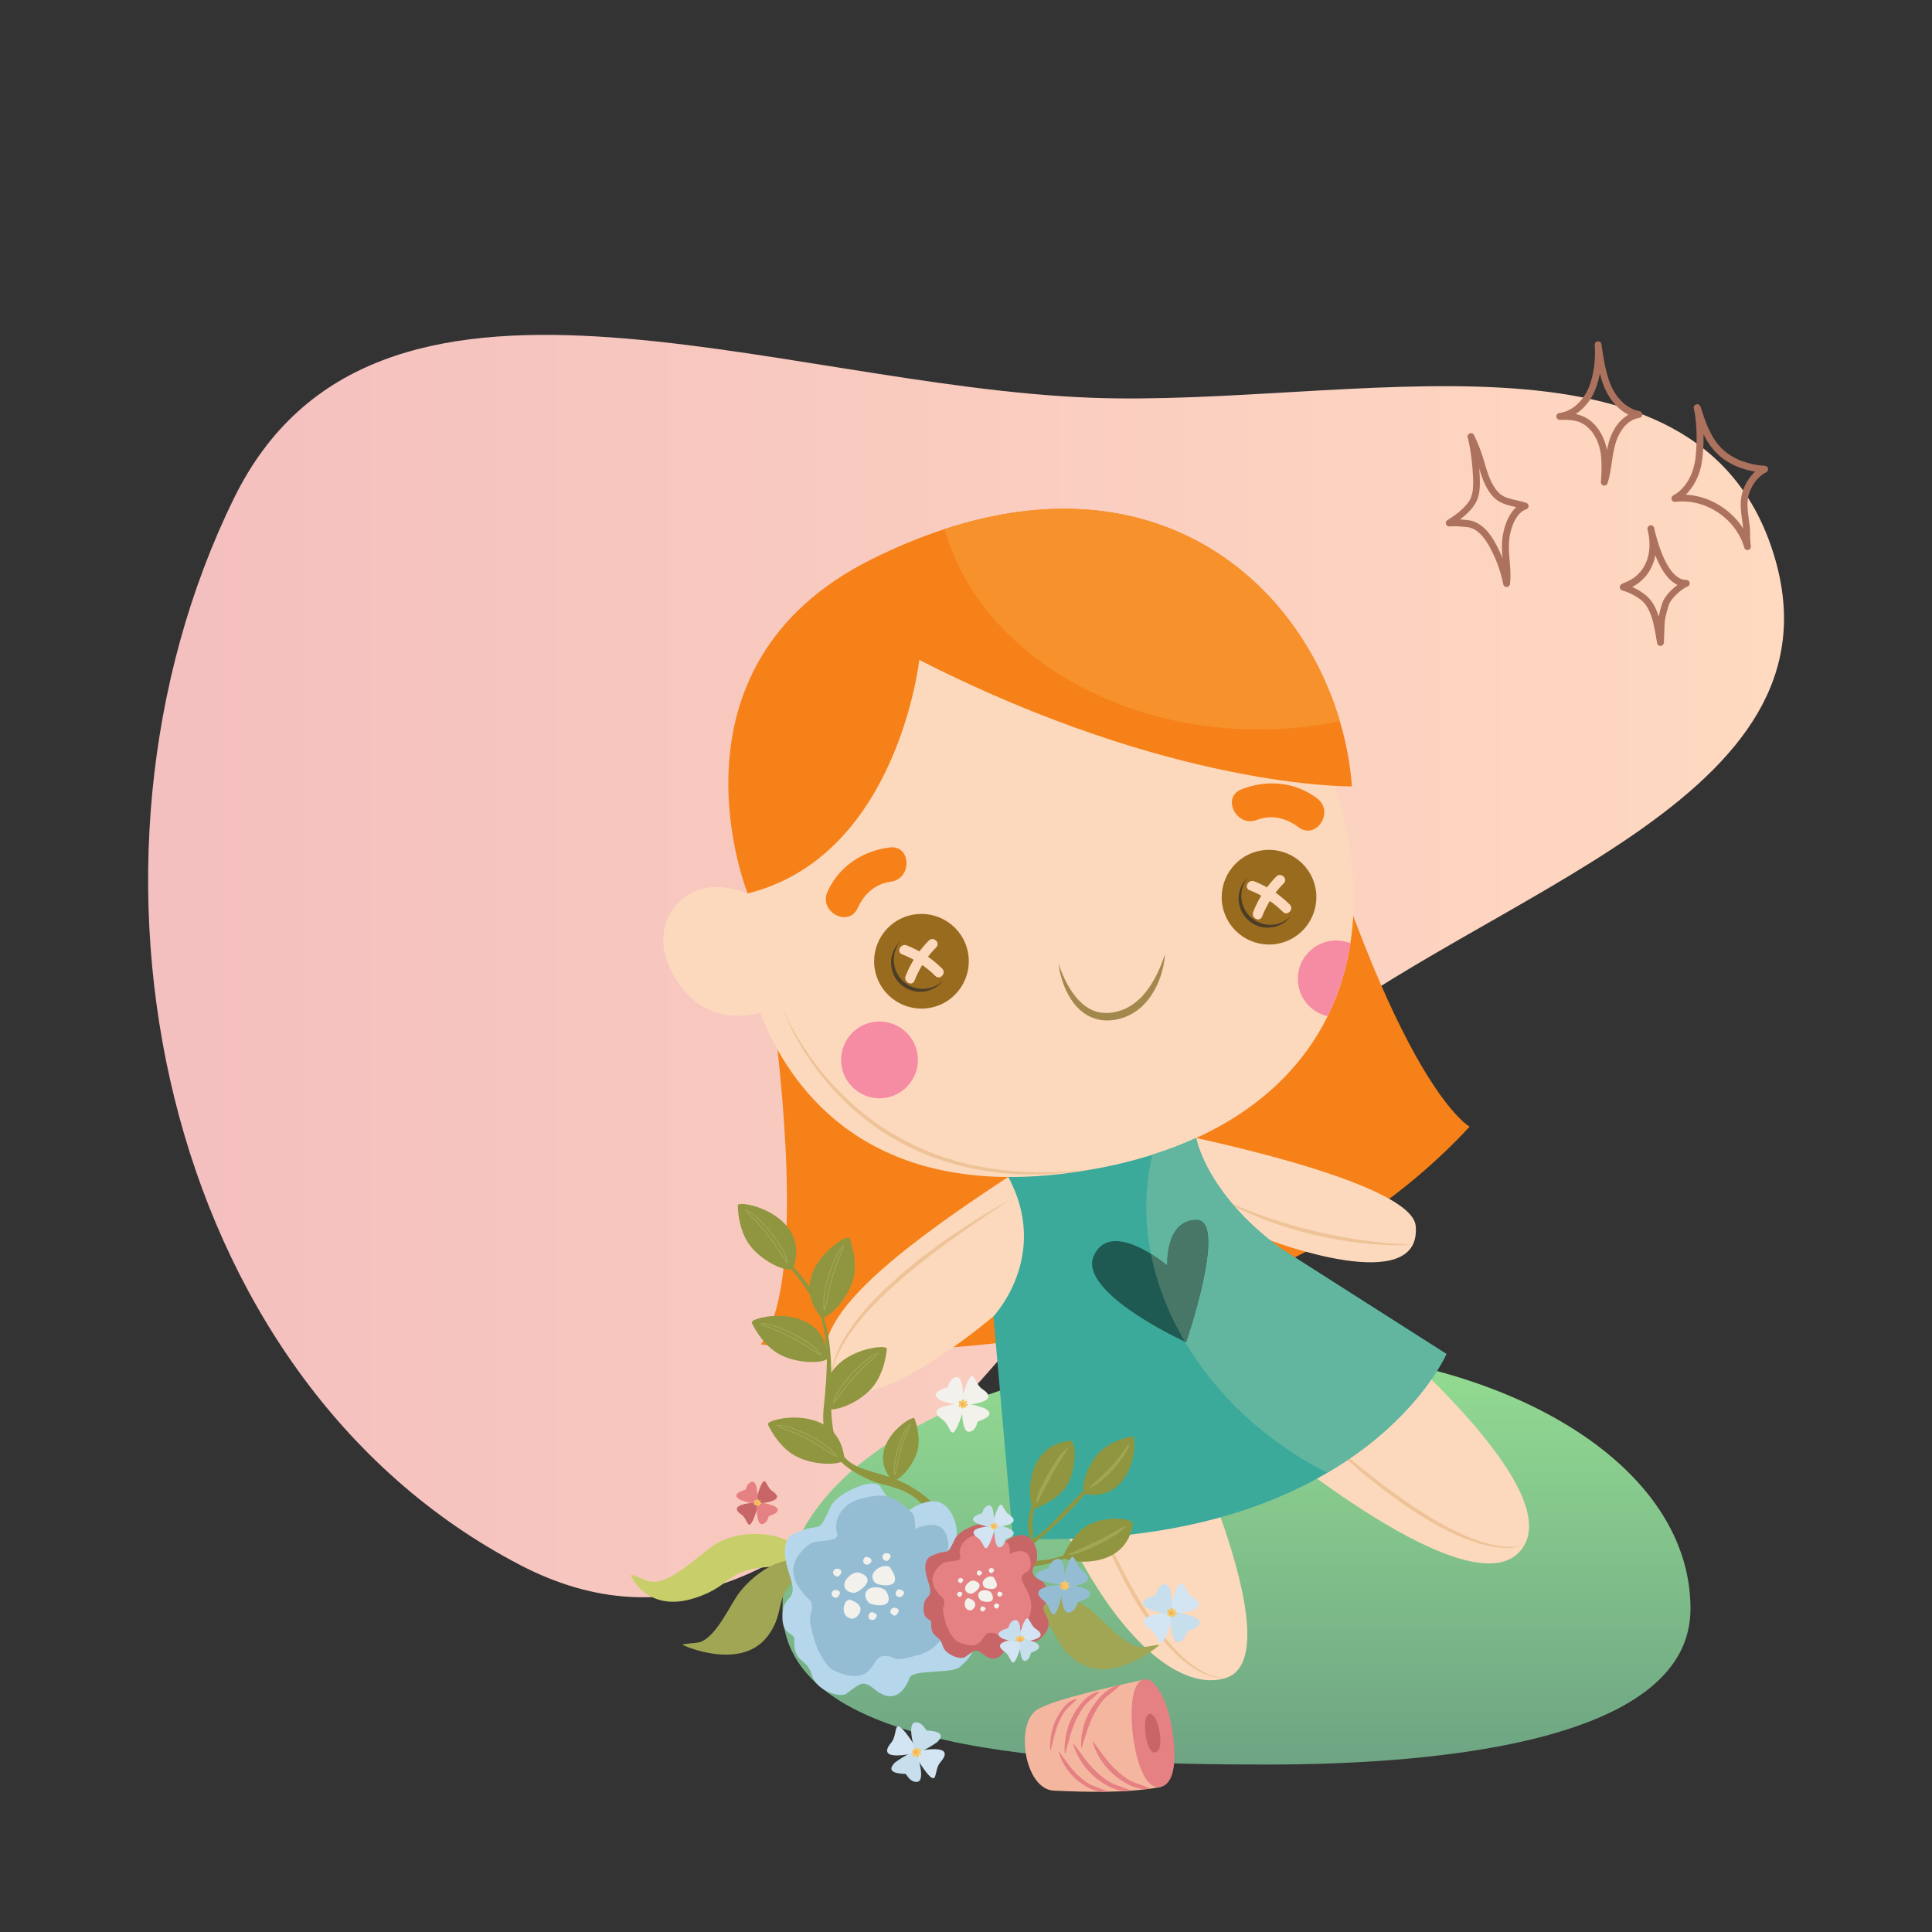 <svg width="600" height="600" viewBox="0 0 600 600" fill="none" xmlns="http://www.w3.org/2000/svg">
<rect x="0" y="0" width="600" height="600" fill="#333333" stroke="none"/>
<path fill-rule="evenodd" clip-rule="evenodd" d="M339.142 123.535C419.211 126.509 527.694 95.863 550.97 172.533C573.966 248.284 462.263 276.301 400.584 325.929C317.959 392.411 255.437 535.042 161.42 485.973C49.395 427.505 17.01 268.229 72.644 154.77C116.18 65.986 240.327 119.865 339.142 123.535Z" fill="url(#paint0_linear_21_3126)"/>
<path d="M495.255 107.093C495.383 109.036 495.354 110.993 495.17 112.922C495.142 113.163 495.127 113.405 495.085 113.631C495.071 113.745 495.056 113.858 495.042 113.972C495.028 114.142 495.085 113.702 495.042 113.958C495.028 114.029 495.028 114.114 495.014 114.185C494.943 114.667 494.858 115.149 494.773 115.631C494.588 116.596 494.347 117.56 494.064 118.496C493.922 118.936 493.78 119.376 493.624 119.815C493.539 120.028 493.468 120.241 493.369 120.453C493.354 120.496 493.298 120.567 493.298 120.624C493.298 120.482 493.383 120.439 493.326 120.539C493.269 120.652 493.227 120.766 493.17 120.879C492.83 121.631 492.418 122.354 491.965 123.035C491.865 123.191 491.752 123.347 491.638 123.503C491.582 123.588 491.511 123.673 491.454 123.758C491.426 123.787 491.397 123.829 491.383 123.857C491.525 123.602 491.44 123.787 491.397 123.843C491.142 124.169 490.858 124.496 490.575 124.808C490.291 125.106 490.007 125.389 489.695 125.673C489.553 125.801 489.397 125.928 489.241 126.056C489.171 126.113 489.1 126.169 489.029 126.226C488.915 126.311 489.241 126.056 489.071 126.198C489.014 126.24 488.972 126.269 488.915 126.311C488.546 126.581 488.163 126.836 487.766 127.063C487.369 127.29 486.958 127.46 486.547 127.673C486.561 127.658 486.788 127.573 486.632 127.63C486.575 127.658 486.518 127.673 486.462 127.701C486.348 127.744 486.235 127.786 486.107 127.829C485.894 127.9 485.681 127.971 485.455 128.027C485.015 128.155 484.561 128.24 484.107 128.297C483.866 128.325 483.582 128.58 483.469 128.779C483.355 128.992 483.313 129.219 483.341 129.46C483.412 129.97 483.852 130.382 484.391 130.382C485.426 130.367 486.462 130.367 487.497 130.438C487.738 130.453 487.965 130.481 488.206 130.509C488.22 130.509 488.476 130.552 488.305 130.523C488.121 130.495 488.376 130.538 488.405 130.538C488.532 130.552 488.66 130.58 488.788 130.609C489.298 130.708 489.795 130.835 490.277 130.992C490.362 131.02 490.461 131.062 490.546 131.091C490.589 131.105 490.646 131.133 490.688 131.148C490.773 131.176 490.858 131.261 490.631 131.119C490.802 131.233 491.014 131.289 491.199 131.389C491.553 131.573 491.894 131.772 492.206 131.998C492.291 132.055 492.376 132.112 492.461 132.183C492.489 132.211 492.532 132.24 492.56 132.254C492.702 132.353 492.504 132.211 492.489 132.197C492.631 132.339 492.816 132.467 492.972 132.594C493.284 132.878 493.581 133.162 493.865 133.474C493.993 133.615 494.12 133.757 494.234 133.899C494.291 133.97 494.347 134.041 494.418 134.126C494.503 134.239 494.262 133.913 494.39 134.083C494.432 134.14 494.461 134.183 494.503 134.239C494.744 134.566 494.957 134.906 495.17 135.246C495.383 135.601 495.581 135.97 495.766 136.339C495.851 136.523 495.936 136.707 496.021 136.892C496.035 136.934 496.049 136.977 496.078 137.005C495.964 136.736 496.035 136.892 496.063 136.963C496.106 137.076 496.149 137.175 496.191 137.289C496.517 138.14 496.758 139.005 496.943 139.884C497 140.14 497.042 140.381 497.085 140.636C497.099 140.735 497.113 140.849 497.141 140.948C497.156 141.033 497.17 141.104 497.17 141.189C497.17 141.147 497.156 141.104 497.156 141.061C497.156 141.118 497.17 141.161 497.17 141.217C497.226 141.728 497.283 142.224 497.312 142.735C497.468 145.075 497.326 147.43 497.17 149.756C497.141 150.28 497.595 150.734 498.092 150.805C498.616 150.876 499.099 150.55 499.255 150.039C500.375 146.479 500.517 142.721 501.354 139.104C501.538 138.296 501.751 137.487 502.035 136.693C502.091 136.523 502.162 136.353 502.219 136.197C502.247 136.112 502.304 136.026 502.332 135.927C502.332 135.941 502.233 136.168 502.304 136.012C502.318 135.97 502.347 135.913 502.361 135.87C502.517 135.53 502.673 135.204 502.843 134.878C503.183 134.225 503.58 133.601 504.02 133.02C504.048 132.991 504.077 132.949 504.091 132.92C503.949 133.133 503.992 133.048 504.034 132.991C504.091 132.92 504.148 132.849 504.205 132.779C504.318 132.637 504.446 132.495 504.573 132.353C504.814 132.084 505.07 131.828 505.325 131.601C505.481 131.46 505.623 131.332 505.793 131.204C505.821 131.176 505.85 131.162 505.892 131.133C505.637 131.332 505.821 131.19 505.864 131.148C505.949 131.091 506.02 131.034 506.105 130.977C506.417 130.765 506.743 130.566 507.084 130.396C507.169 130.353 507.268 130.311 507.353 130.268C507.396 130.254 507.424 130.24 507.467 130.226C507.665 130.141 507.254 130.311 507.438 130.24C507.623 130.169 507.807 130.098 508.006 130.041C508.204 129.985 508.389 129.928 508.587 129.885C508.672 129.871 508.771 129.843 508.857 129.829C508.942 129.814 509.339 129.758 508.97 129.8C509.254 129.758 509.523 129.715 509.722 129.488C509.878 129.318 509.977 129.119 510.02 128.878C510.091 128.396 509.778 127.815 509.254 127.715C508.842 127.63 508.431 127.531 508.02 127.403C507.835 127.346 507.665 127.276 507.481 127.219C507.382 127.176 507.282 127.134 507.183 127.105C507.509 127.233 507.14 127.077 507.055 127.049C506.304 126.694 505.58 126.269 504.914 125.772C504.885 125.744 504.843 125.715 504.814 125.701C504.673 125.588 504.871 125.744 504.885 125.758C504.814 125.687 504.715 125.63 504.63 125.559C504.46 125.418 504.304 125.29 504.148 125.148C503.836 124.864 503.524 124.567 503.24 124.24C502.956 123.928 502.687 123.616 502.417 123.29C502.389 123.248 502.361 123.205 502.318 123.162C502.332 123.177 502.474 123.361 502.361 123.219C502.29 123.134 502.233 123.049 502.162 122.964C502.034 122.794 501.907 122.609 501.793 122.439C501.325 121.744 500.914 121.007 500.545 120.255C500.46 120.071 500.375 119.9 500.29 119.716C500.262 119.673 500.247 119.617 500.233 119.574C500.162 119.418 500.262 119.631 500.262 119.645C500.219 119.517 500.162 119.404 500.12 119.29C499.964 118.908 499.822 118.51 499.68 118.113C499.084 116.369 498.645 114.568 498.29 112.752C498.092 111.745 497.907 110.724 497.751 109.703C497.68 109.221 497.609 108.752 497.539 108.27C497.51 108.029 497.468 107.802 497.439 107.561C497.425 107.476 497.368 107.079 497.425 107.433C497.411 107.306 497.397 107.192 497.382 107.065C497.34 106.767 497.283 106.526 497.07 106.313C496.886 106.129 496.588 105.987 496.319 106.001C496.049 106.015 495.751 106.1 495.567 106.313C495.383 106.54 495.212 106.824 495.255 107.093C495.751 110.823 496.319 114.596 497.468 118.184C498.574 121.602 500.375 124.864 503.198 127.148C504.8 128.439 506.644 129.431 508.672 129.814C508.771 129.119 508.857 128.424 508.956 127.729C508.077 127.843 507.268 128.07 506.445 128.424C505.722 128.736 505.055 129.162 504.431 129.658C503.212 130.609 502.205 131.842 501.41 133.162C500.574 134.537 499.964 136.055 499.552 137.615C499.056 139.459 498.772 141.359 498.489 143.246C498.177 145.373 497.85 147.501 497.198 149.557C497.893 149.656 498.588 149.741 499.283 149.841C499.552 145.643 499.794 141.246 498.375 137.204C497.198 133.828 494.886 130.665 491.525 129.247C489.27 128.297 486.802 128.268 484.391 128.297C484.49 128.992 484.575 129.687 484.674 130.382C488.249 129.885 491.298 127.573 493.383 124.737C495.695 121.588 496.702 117.631 497.184 113.802C497.468 111.575 497.524 109.334 497.368 107.107C497.326 106.554 496.9 106.015 496.305 106.044C495.766 106.058 495.212 106.497 495.255 107.093Z" fill="#AC725D"/>
<path d="M455.869 135.927C456.11 136.991 456.322 138.069 456.507 139.147C456.606 139.672 456.691 140.196 456.762 140.721C456.805 140.991 456.847 141.246 456.876 141.515C456.89 141.629 456.904 141.756 456.918 141.87C456.946 142.068 456.918 141.884 456.918 141.856C456.932 141.941 456.947 142.026 456.947 142.125C457.23 144.267 457.4 146.408 457.485 148.564C457.528 149.486 457.528 150.394 457.471 151.316C457.457 151.529 457.443 151.741 457.415 151.954C457.4 152.068 457.386 152.181 457.372 152.294C457.358 152.408 457.4 152.493 457.372 152.266C457.386 152.337 457.344 152.422 457.344 152.493C457.273 152.933 457.188 153.358 457.06 153.784C457.003 153.996 456.932 154.195 456.861 154.408C456.833 154.493 456.776 154.592 456.762 154.677C456.819 154.464 456.819 154.564 456.79 154.62C456.762 154.691 456.734 154.748 456.705 154.819C456.507 155.23 456.28 155.613 456.01 155.982C455.94 156.067 455.883 156.166 455.812 156.252C455.826 156.223 455.954 156.067 455.84 156.209C455.812 156.252 455.784 156.294 455.741 156.322C455.599 156.507 455.443 156.691 455.287 156.876C454.989 157.216 454.663 157.556 454.337 157.883C453.982 158.237 453.613 158.563 453.231 158.89C453.032 159.06 452.833 159.23 452.621 159.386C452.578 159.429 452.521 159.471 452.479 159.499C452.45 159.514 452.28 159.655 452.408 159.556C452.55 159.457 452.351 159.599 452.337 159.613C452.28 159.655 452.209 159.698 452.153 159.755C451.302 160.379 450.422 160.96 449.529 161.513C449.146 161.755 448.891 162.265 449.047 162.719C449.188 163.144 449.6 163.527 450.068 163.499C450.961 163.442 451.855 163.4 452.763 163.442C453.358 163.471 453.954 163.527 454.535 163.598C454.862 163.627 455.174 163.655 455.5 163.683C455.599 163.683 455.698 163.698 455.798 163.712C455.826 163.712 455.84 163.712 455.869 163.726C455.982 163.74 455.954 163.74 455.783 163.712C455.812 163.726 455.883 163.726 455.911 163.726C456.138 163.769 456.365 163.811 456.592 163.882C456.791 163.939 456.989 164.01 457.173 164.081C457.23 164.095 457.273 164.123 457.329 164.137C457.471 164.194 457.074 164.024 457.287 164.123C457.4 164.18 457.5 164.222 457.613 164.279C458.01 164.478 458.379 164.705 458.734 164.96C458.776 164.988 458.819 165.031 458.861 165.059C459.017 165.173 458.819 165.031 458.805 165.017C458.847 165.088 459.003 165.173 459.06 165.229C459.244 165.385 459.414 165.541 459.585 165.697C459.911 166.009 460.237 166.35 460.521 166.69C460.663 166.86 460.804 167.031 460.932 167.201C461.088 167.399 460.79 167.002 460.932 167.201C460.96 167.243 460.989 167.272 461.017 167.314C461.102 167.428 461.187 167.541 461.258 167.655C461.528 168.038 461.783 168.421 462.024 168.818C462.549 169.683 463.031 170.591 463.471 171.498C463.712 171.995 463.953 172.505 464.18 173.002C464.237 173.115 464.279 173.229 464.336 173.342C464.364 173.399 464.393 173.47 464.421 173.526C464.492 173.711 464.421 173.541 464.407 173.498C464.534 173.782 464.634 174.065 464.747 174.349C465.669 176.675 466.378 179.072 466.875 181.526C466.974 182.05 467.555 182.348 468.038 182.292C468.605 182.221 468.903 181.781 468.96 181.242C469.456 176.973 468.378 172.732 468.633 168.449C468.648 168.109 468.69 167.768 468.718 167.442C468.733 167.357 468.747 167.272 468.747 167.187C468.761 167.045 468.704 167.484 468.733 167.272C468.733 167.229 468.747 167.201 468.747 167.158C468.775 166.974 468.804 166.79 468.832 166.605C468.96 165.882 469.13 165.158 469.328 164.463C469.442 164.095 469.555 163.726 469.683 163.357C469.74 163.187 469.796 163.031 469.867 162.875C469.896 162.79 469.938 162.705 469.967 162.62C470.037 162.464 469.938 162.691 469.924 162.705C469.952 162.648 469.967 162.591 469.995 162.535C470.293 161.868 470.633 161.216 471.044 160.606C471.144 160.45 471.257 160.294 471.371 160.138C471.385 160.109 471.512 159.953 471.385 160.109C471.271 160.265 471.399 160.095 471.427 160.067C471.484 159.996 471.541 159.925 471.612 159.854C471.853 159.57 472.122 159.301 472.406 159.06C472.477 158.989 472.562 158.932 472.633 158.875C472.732 158.79 472.434 159.017 472.548 158.946C472.59 158.918 472.633 158.89 472.676 158.847C472.832 158.748 472.973 158.648 473.144 158.549C473.3 158.464 473.456 158.379 473.612 158.308C473.64 158.294 473.81 158.223 473.626 158.294C473.456 158.365 473.597 158.308 473.64 158.294C473.739 158.251 473.839 158.223 473.938 158.195C474.363 158.053 474.746 157.641 474.718 157.173C474.689 156.691 474.406 156.308 473.938 156.152C472.122 155.542 470.222 155.287 468.392 154.706C468.18 154.635 467.967 154.564 467.754 154.479C467.711 154.464 467.669 154.45 467.626 154.436C467.598 154.422 467.414 154.323 467.57 154.408C467.726 154.493 467.541 154.394 467.513 154.379C467.456 154.351 467.385 154.323 467.329 154.294C466.917 154.11 466.534 153.883 466.165 153.628C466.109 153.585 466.052 153.543 465.995 153.514C465.868 153.429 466.024 153.557 466.052 153.557C466.01 153.571 465.825 153.372 465.783 153.33C465.598 153.16 465.414 152.989 465.244 152.805C465.102 152.649 464.96 152.479 464.818 152.309C464.747 152.224 464.676 152.138 464.605 152.053C464.79 152.266 464.676 152.138 464.634 152.082C464.591 152.025 464.549 151.954 464.492 151.897C463.981 151.202 463.556 150.465 463.173 149.699C463.074 149.5 462.988 149.316 462.903 149.117C462.861 149.032 462.818 148.947 462.79 148.848C462.762 148.805 462.747 148.749 462.719 148.706C462.634 148.508 462.804 148.905 462.719 148.72C462.549 148.309 462.393 147.884 462.237 147.472C461.599 145.713 461.102 143.898 460.549 142.111C459.783 139.7 458.89 137.331 457.727 135.09C457.471 134.594 456.734 134.41 456.266 134.707C455.755 135.034 455.613 135.629 455.883 136.168C456.166 136.707 456.436 137.26 456.691 137.814C456.805 138.069 456.932 138.324 457.032 138.579C457.017 138.551 456.947 138.367 457.017 138.551C457.046 138.608 457.074 138.679 457.103 138.735C457.159 138.877 457.216 139.019 457.273 139.147C457.67 140.14 458.024 141.147 458.351 142.168C458.946 143.997 459.457 145.855 460.081 147.671C460.677 149.401 461.4 151.117 462.435 152.635C462.989 153.443 463.613 154.266 464.378 154.89C465.201 155.585 466.109 156.081 467.116 156.464C469.13 157.244 471.314 157.471 473.356 158.152C473.356 157.471 473.356 156.79 473.356 156.095C470.264 157.088 468.492 160.166 467.513 163.059C467.002 164.549 466.69 166.109 466.534 167.669C466.336 169.683 466.478 171.725 466.648 173.739C466.846 176.221 467.087 178.703 466.804 181.185C467.499 181.086 468.194 181.001 468.889 180.902C468.435 178.675 467.797 176.477 467.002 174.349C466.194 172.207 465.244 170.094 464.095 168.109C463.116 166.435 461.939 164.804 460.436 163.57C459.613 162.903 458.762 162.364 457.769 161.981C456.89 161.627 455.968 161.528 455.032 161.442C454.351 161.386 453.684 161.301 453.004 161.258C451.997 161.201 451.004 161.244 449.997 161.301C450.181 161.967 450.351 162.62 450.536 163.286C452.209 162.251 453.84 161.116 455.301 159.769C456.748 158.422 458.095 156.876 458.819 155.018C459.514 153.231 459.627 151.231 459.585 149.316C459.542 147.146 459.372 144.976 459.116 142.834C458.819 140.31 458.393 137.785 457.84 135.303C457.712 134.764 457.06 134.395 456.535 134.566C456.039 134.807 455.727 135.346 455.869 135.927Z" fill="#AC725D"/>
<path d="M511.665 164.492C511.863 165.272 512.019 166.052 512.133 166.86C512.119 166.761 512.104 166.676 512.09 166.577C512.303 168.151 512.331 169.768 512.119 171.342C512.133 171.243 512.147 171.158 512.161 171.059C511.991 172.335 511.665 173.583 511.168 174.76C511.211 174.675 511.239 174.59 511.282 174.505C511.041 175.072 510.771 175.626 510.445 176.15C510.289 176.42 510.105 176.689 509.92 176.945C509.835 177.058 509.75 177.172 509.665 177.285C509.892 176.987 509.708 177.228 509.651 177.299C509.594 177.37 509.537 177.441 509.481 177.498C509.083 177.98 508.63 178.42 508.162 178.831C508.048 178.93 507.92 179.029 507.807 179.129C507.736 179.186 507.495 179.37 507.793 179.143C507.722 179.185 507.665 179.242 507.594 179.299C507.325 179.498 507.041 179.682 506.757 179.866C506.219 180.192 505.68 180.476 505.098 180.717C505.183 180.675 505.268 180.646 505.353 180.604C504.942 180.774 504.531 180.944 504.119 181.129C503.836 181.256 503.566 181.37 503.354 181.582C502.871 182.036 502.956 182.816 503.453 183.199C503.708 183.398 504.049 183.455 504.346 183.54C504.857 183.696 505.368 183.88 505.864 184.093C505.779 184.05 505.694 184.022 505.609 183.979C506.956 184.561 508.261 185.284 509.424 186.164C509.452 186.192 509.481 186.206 509.509 186.234C509.268 186.05 509.367 186.135 509.424 186.164C509.495 186.22 509.552 186.263 509.622 186.32C509.75 186.419 509.878 186.532 509.991 186.632C510.204 186.83 510.417 187.029 510.615 187.256C510.715 187.355 510.8 187.468 510.899 187.582C510.941 187.639 510.984 187.695 511.027 187.752C511.069 187.809 511.14 187.908 510.941 187.653C510.97 187.695 510.998 187.724 511.027 187.766C511.197 187.993 511.367 188.234 511.509 188.49C511.878 189.071 512.175 189.695 512.459 190.333C512.416 190.248 512.388 190.163 512.346 190.078C513.367 192.518 513.835 195.141 514.289 197.737C514.402 198.432 514.53 199.127 514.657 199.822C514.7 200.063 514.941 200.347 515.14 200.46C515.352 200.574 515.579 200.616 515.82 200.588C516.345 200.517 516.728 200.077 516.742 199.538C516.785 198.361 516.827 197.184 516.87 195.992C516.913 194.858 516.913 193.709 517.069 192.574C517.054 192.674 517.04 192.759 517.026 192.858C517.168 191.879 517.381 190.901 517.636 189.95C517.763 189.482 517.905 189.014 518.047 188.546C518.175 188.163 518.288 187.766 518.444 187.383C518.402 187.468 518.373 187.554 518.331 187.639C518.529 187.185 518.785 186.759 519.083 186.362C519.125 186.305 519.168 186.249 519.21 186.178C519.309 186.05 519.026 186.405 519.182 186.206C519.281 186.078 519.38 185.965 519.48 185.837C519.664 185.61 519.863 185.398 520.061 185.185C520.487 184.745 520.941 184.32 521.409 183.908C521.522 183.809 521.635 183.724 521.749 183.625C521.806 183.582 521.862 183.54 521.919 183.483C521.948 183.455 521.976 183.426 522.018 183.412C521.976 183.44 521.806 183.582 521.933 183.469C522.16 183.299 522.401 183.128 522.628 182.958C523.096 182.646 523.579 182.348 524.103 182.136C524.018 182.178 523.933 182.206 523.848 182.249C523.891 182.235 523.933 182.221 523.976 182.192C524.231 182.093 524.472 181.951 524.614 181.71C524.727 181.497 524.77 181.27 524.742 181.029C524.671 180.505 524.231 180.107 523.692 180.107C523.451 180.107 523.21 180.093 522.983 180.065C523.082 180.079 523.167 180.093 523.267 180.107C522.799 180.036 522.33 179.909 521.891 179.724C521.976 179.767 522.061 179.795 522.146 179.838C521.877 179.724 521.621 179.597 521.38 179.441C521.253 179.37 521.139 179.285 521.011 179.214C520.955 179.171 520.884 179.129 520.827 179.086C520.799 179.072 520.77 179.044 520.742 179.029C520.728 179.015 520.714 179.001 520.699 179.001C520.6 178.916 520.841 179.115 520.827 179.1C520.345 178.703 519.891 178.278 519.465 177.81C519.366 177.682 519.253 177.569 519.153 177.441C519.111 177.384 519.054 177.313 519.012 177.257C518.898 177.115 519.125 177.398 519.083 177.342C519.054 177.299 519.026 177.271 518.997 177.228C518.785 176.959 518.6 176.675 518.402 176.391C518.005 175.796 517.65 175.172 517.324 174.533C516.941 173.796 516.586 173.03 516.26 172.264C516.303 172.349 516.331 172.434 516.374 172.519C515.423 170.264 514.686 167.91 514.076 165.527C513.934 164.974 513.806 164.435 513.679 163.882C513.551 163.343 512.899 162.974 512.374 163.144C511.835 163.371 511.523 163.91 511.665 164.492C511.963 165.783 512.289 167.073 512.672 168.35C513.111 169.839 513.622 171.328 514.204 172.775C514.828 174.292 515.523 175.796 516.402 177.186C517.182 178.434 518.118 179.654 519.267 180.575C519.82 181.015 520.402 181.426 521.054 181.71C521.777 182.022 522.486 182.221 523.281 182.292C523.437 182.306 523.593 182.306 523.735 182.306C523.635 181.611 523.55 180.916 523.451 180.221C522.288 180.675 521.281 181.384 520.316 182.164C519.352 182.944 518.444 183.823 517.678 184.802C517.296 185.284 516.941 185.766 516.657 186.32C516.331 186.972 516.118 187.681 515.906 188.376C515.395 190.064 514.984 191.78 514.856 193.539C514.785 194.532 514.771 195.539 514.743 196.531C514.714 197.553 514.672 198.56 514.643 199.581C515.338 199.481 516.033 199.396 516.728 199.297C516.218 196.475 515.835 193.61 514.927 190.887C514.459 189.511 513.877 188.135 513.026 186.944C512.601 186.334 512.119 185.766 511.58 185.256C510.956 184.689 510.261 184.178 509.552 183.724C508.771 183.213 507.949 182.76 507.098 182.377C506.616 182.15 506.119 181.951 505.609 181.767C505.197 181.625 504.786 181.512 504.375 181.384C504.46 181.426 504.545 181.455 504.63 181.497C504.758 181.625 504.871 181.738 504.999 181.866C505.041 181.951 505.07 182.036 505.112 182.121C505.126 182.221 505.141 182.306 505.155 182.405C505.141 182.504 505.126 182.589 505.112 182.689C505.07 182.774 505.041 182.859 504.999 182.944C504.914 183.072 504.8 183.228 504.673 183.284C504.701 183.27 504.715 183.256 504.743 183.242C504.814 183.199 504.885 183.171 504.956 183.128C505.155 183.029 505.368 182.944 505.58 182.859C505.495 182.901 505.41 182.93 505.325 182.972C505.906 182.731 506.502 182.49 507.069 182.192C507.722 181.852 508.332 181.455 508.913 181.015C510.147 180.065 511.211 178.944 512.048 177.64C513.665 175.158 514.374 172.151 514.388 169.215C514.388 167.456 514.147 165.683 513.721 163.981C513.579 163.442 512.955 163.059 512.417 163.244C511.849 163.371 511.509 163.91 511.665 164.492Z" fill="#AC725D"/>
<path d="M526.032 126.864C526.146 127.389 526.245 127.914 526.33 128.439C526.373 128.694 526.415 128.963 526.458 129.233C526.472 129.318 526.543 129.715 526.486 129.403C526.515 129.559 526.529 129.715 526.543 129.857C526.671 130.935 526.77 132.027 526.827 133.119C526.94 135.317 526.926 137.53 526.77 139.714C526.727 140.253 526.685 140.792 526.642 141.345C526.614 141.586 526.6 141.842 526.571 142.083C526.557 142.196 526.543 142.31 526.529 142.437C526.529 142.494 526.515 142.551 526.515 142.593C526.5 142.678 526.515 142.636 526.529 142.466C526.529 142.508 526.515 142.551 526.515 142.593C526.387 143.501 526.188 144.394 525.947 145.274C525.82 145.714 525.678 146.153 525.522 146.579C525.437 146.791 525.366 147.004 525.281 147.217C525.266 147.274 525.238 147.316 525.224 147.373C525.309 147.103 525.267 147.259 525.238 147.33C525.181 147.444 525.139 147.571 525.082 147.685C524.699 148.522 524.26 149.316 523.735 150.082C523.593 150.295 523.437 150.507 523.281 150.706C523.238 150.763 523.153 150.834 523.323 150.649C523.281 150.706 523.224 150.763 523.182 150.819C523.097 150.919 523.026 151.018 522.94 151.117C522.614 151.5 522.274 151.855 521.905 152.209C521.721 152.38 521.536 152.55 521.338 152.72C521.239 152.805 521.125 152.876 521.04 152.961C521.224 152.777 521.153 152.876 521.083 152.933C521.026 152.975 520.969 153.018 520.898 153.06C520.487 153.358 520.047 153.642 519.593 153.883C519.196 154.096 518.969 154.649 519.111 155.089C519.168 155.259 519.253 155.429 519.381 155.557C519.537 155.727 519.891 155.897 520.132 155.869C521.083 155.755 522.033 155.698 522.983 155.727C523.451 155.741 523.905 155.769 524.373 155.812C524.486 155.826 524.614 155.84 524.728 155.854C524.813 155.869 525.238 155.925 524.869 155.869C525.11 155.911 525.352 155.939 525.593 155.982C526.515 156.138 527.436 156.365 528.33 156.649C528.784 156.79 529.238 156.946 529.677 157.131C529.777 157.173 529.862 157.202 529.961 157.244C530.018 157.273 530.075 157.287 530.131 157.315C529.833 157.202 530.032 157.273 530.103 157.301C530.33 157.4 530.543 157.5 530.77 157.599C531.635 158.01 532.472 158.464 533.266 158.975C533.663 159.23 534.046 159.485 534.415 159.769C534.514 159.84 534.613 159.911 534.712 159.982C534.755 160.024 534.812 160.053 534.854 160.095C534.627 159.925 534.727 159.996 534.783 160.038C534.996 160.209 535.195 160.365 535.393 160.535C536.102 161.13 536.783 161.783 537.407 162.464C537.733 162.818 538.045 163.187 538.357 163.57C538.414 163.655 538.485 163.726 538.542 163.811C538.315 163.542 538.584 163.868 538.627 163.939C538.769 164.137 538.911 164.336 539.052 164.534C539.648 165.4 540.187 166.307 540.641 167.243C540.754 167.484 540.868 167.726 540.967 167.953C541.052 168.151 540.868 167.711 540.953 167.924C540.981 167.995 541.01 168.08 541.038 168.151C541.081 168.265 541.123 168.378 541.166 168.491C541.364 169.002 541.534 169.527 541.676 170.052C541.832 170.591 542.442 170.974 542.981 170.789C543.236 170.704 543.492 170.548 543.619 170.307C543.761 170.037 543.775 169.782 543.733 169.484C543.733 169.47 543.69 169.201 543.719 169.371C543.747 169.541 543.705 169.286 543.705 169.272C543.69 169.172 543.676 169.073 543.662 168.974C543.634 168.747 543.605 168.52 543.591 168.293C543.563 167.938 543.534 167.584 543.52 167.229C543.506 166.676 543.52 166.109 543.506 165.556C543.506 164.861 543.463 164.18 543.392 163.485C543.336 162.96 543.265 162.435 543.194 161.911C543.151 161.599 543.109 161.287 543.066 160.96C543.052 160.904 543.052 160.847 543.038 160.79C542.995 160.521 543.066 160.96 543.038 160.79C543.024 160.634 542.995 160.492 542.981 160.336C542.854 159.329 542.74 158.308 542.712 157.287C542.698 156.762 542.697 156.252 542.74 155.727C542.754 155.486 542.768 155.23 542.811 154.989C542.754 155.287 542.839 154.847 542.839 154.791C542.868 154.649 542.882 154.521 542.91 154.379C542.995 153.94 543.123 153.514 543.265 153.103C543.322 152.919 543.392 152.734 543.463 152.55C543.492 152.465 543.52 152.38 543.563 152.309C543.577 152.252 543.605 152.209 543.619 152.153C543.719 151.926 543.577 152.266 543.619 152.167C543.96 151.415 544.343 150.692 544.797 150.011C544.924 149.827 545.109 149.628 545.222 149.429C545.208 149.444 545.066 149.628 545.18 149.486C545.222 149.429 545.265 149.387 545.307 149.33C545.378 149.245 545.449 149.16 545.52 149.075C545.818 148.735 546.13 148.408 546.47 148.096C546.64 147.94 546.825 147.784 547.009 147.628C547.151 147.515 546.967 147.671 546.952 147.671C547.009 147.642 547.052 147.586 547.108 147.557C547.208 147.486 547.307 147.415 547.392 147.345C547.775 147.075 548.172 146.848 548.598 146.635C548.995 146.437 549.222 145.855 549.08 145.43C548.924 144.962 548.541 144.678 548.059 144.65C547.562 144.621 547.066 144.579 546.569 144.522C546.456 144.508 546.343 144.494 546.229 144.48C546.172 144.48 546.116 144.451 546.059 144.451C546.342 144.437 546.158 144.465 546.073 144.451C545.818 144.409 545.562 144.38 545.321 144.338C544.357 144.168 543.407 143.955 542.485 143.685C542.017 143.544 541.563 143.402 541.109 143.231C540.896 143.146 540.683 143.075 540.457 142.99C540.428 142.976 540.13 142.863 540.13 142.863C540.173 142.877 540.215 142.905 540.258 142.919C540.215 142.905 540.173 142.877 540.13 142.863C540.074 142.834 540.003 142.806 539.946 142.778C539.052 142.38 538.201 141.927 537.379 141.402C536.968 141.132 536.556 140.863 536.173 140.565C536.131 140.537 536.102 140.508 536.06 140.48C536.301 140.65 536.102 140.523 536.06 140.48C535.975 140.409 535.875 140.338 535.79 140.267C535.592 140.111 535.407 139.941 535.223 139.771C534.868 139.445 534.514 139.104 534.188 138.75C533.847 138.381 533.549 137.984 533.223 137.615C533.422 137.842 533.181 137.558 533.138 137.487C533.067 137.388 532.996 137.303 532.925 137.204C532.769 136.991 532.628 136.778 532.486 136.565C532.202 136.14 531.947 135.7 531.691 135.261C531.195 134.381 530.755 133.474 530.344 132.537C530.33 132.495 530.302 132.452 530.287 132.41C530.273 132.367 530.245 132.325 530.231 132.282C530.287 132.424 530.301 132.438 530.259 132.339C530.202 132.211 530.146 132.069 530.089 131.942C529.989 131.686 529.89 131.431 529.791 131.176C529.592 130.651 529.394 130.112 529.209 129.587C528.826 128.495 528.472 127.403 528.117 126.311C527.947 125.786 527.366 125.389 526.812 125.574C526.245 125.73 525.848 126.297 526.032 126.864C527.309 130.85 528.642 134.963 531.124 138.381C532.386 140.125 533.904 141.629 535.691 142.863C537.379 144.026 539.265 144.905 541.208 145.543C543.421 146.267 545.733 146.664 548.059 146.791C547.874 146.125 547.704 145.472 547.52 144.806C544.3 146.408 542.059 149.6 541.081 153.018C540.485 155.103 540.513 157.273 540.754 159.4C540.825 159.996 540.896 160.577 540.981 161.173C540.996 161.315 541.024 161.443 541.038 161.584C541.052 161.641 541.052 161.698 541.066 161.755C541.109 162.024 541.038 161.584 541.066 161.769C541.109 162.038 541.137 162.322 541.18 162.591C541.279 163.428 541.378 164.265 541.393 165.102C541.407 165.74 541.393 166.378 541.407 167.016C541.435 168.023 541.549 169.03 541.69 170.037C542.371 169.853 543.052 169.655 543.747 169.47C542.655 165.612 540.386 162.123 537.407 159.471C534.429 156.805 530.741 154.862 526.827 154.053C524.642 153.599 522.373 153.457 520.161 153.741C520.345 154.408 520.515 155.06 520.7 155.727C524.189 153.812 526.543 150.366 527.777 146.65C528.415 144.721 528.699 142.721 528.855 140.693C529.039 138.452 529.096 136.211 529.011 133.97C528.912 131.403 528.642 128.836 528.117 126.325C528.004 125.786 527.337 125.418 526.812 125.588C526.203 125.744 525.919 126.283 526.032 126.864Z" fill="#AC725D"/>
<path fill-rule="evenodd" clip-rule="evenodd" d="M393.336 419C462.325 419 525 452.391 525 499.602C525 539.544 451.702 548 393.336 548C328.454 548 243 544.003 243 499.602C243 448.563 318.753 419 393.336 419Z" fill="url(#paint1_linear_21_3126)"/>
<path d="M228.372 242.416C228.372 242.416 258.334 386.255 236.313 417.516C236.313 417.516 375.711 436.838 456.412 349.895C456.412 349.895 431.122 336.586 397.713 212.58L228.372 242.416Z" fill="#F68119"/>
<path d="M207.44 299.155C216.64 321.281 236.045 314.494 236.045 314.494C242.166 329.949 260.073 365.229 313.142 365.535C321.01 365.571 329.647 364.847 339.159 363.161C351.303 361.022 362.08 357.703 371.484 353.421C390.915 344.548 404.502 331.432 412.306 315.584C415.817 308.53 418.181 300.927 419.369 292.918C422.08 275.506 419.488 256.15 411.725 236.135C388.467 176.113 329.56 167.074 285.586 180.637C213.531 202.822 232.195 277.468 232.195 277.468C213.12 269.822 201.833 285.669 207.44 299.155Z" fill="#FCD9BC"/>
<path d="M419.858 244.217C419.858 244.217 364.362 245.134 285.488 204.94C285.488 204.94 278.799 265.905 232.192 277.466C232.192 277.466 203.75 207.032 270.7 173.675C278.521 169.788 286.065 166.687 293.351 164.315C359.404 142.668 403.211 180.15 416.118 224.021C418.106 230.669 419.343 237.462 419.858 244.217Z" fill="#F68119"/>
<path d="M362.398 351.508C362.398 351.508 438.424 366.253 439.667 380.761C441.593 403.175 394.476 385.201 394.476 385.201C394.476 385.201 486.731 454.465 473.589 479.5C460.449 504.536 389.088 443.636 389.088 443.636L369.399 447.253C369.399 447.253 400.993 515.366 380.387 521.213C359.78 527.055 327.053 489.61 308.522 408.804C308.522 408.804 267.723 443.715 258.455 428.596C249.188 413.477 267.089 394.341 326.303 357.081L362.398 351.508Z" fill="#FCD9BC"/>
<path d="M361.791 296.333C361.686 298.557 361.201 300.756 360.522 302.897C359.825 305.034 358.879 307.113 357.609 309.034C356.334 310.938 354.744 312.704 352.801 314.052C350.859 315.396 348.606 316.336 346.268 316.704C343.946 317.095 341.416 316.973 339.182 316.018C336.915 315.14 335.058 313.528 333.618 311.733C332.178 309.923 331.122 307.881 330.327 305.784C329.545 303.681 328.983 301.51 328.744 299.305C330.162 303.466 332.105 307.487 334.956 310.579C336.398 312.086 338.073 313.336 339.958 313.986C340.894 314.326 341.875 314.507 342.869 314.561C343.856 314.646 344.867 314.543 345.867 314.377C349.908 313.678 353.446 311.233 355.994 307.874C358.588 304.536 360.426 300.532 361.791 296.333Z" fill="#A3884E"/>
<path d="M380.062 282.955C382.451 290.715 390.678 295.07 398.436 292.678C406.195 290.289 410.548 282.064 408.161 274.303C405.772 266.544 397.544 262.191 389.785 264.58C382.026 266.969 377.673 275.196 380.062 282.955Z" fill="#996B1E"/>
<path d="M385.071 281.724C386.535 286.483 391.58 289.172 396.362 287.699C398.194 287.137 399.703 286.05 400.794 284.652C399.803 285.626 398.581 286.37 397.17 286.804C392.411 288.272 387.37 285.603 385.904 280.844C384.99 277.876 385.676 274.782 387.49 272.519C385.082 274.803 384.026 278.333 385.071 281.724Z" fill="#4C3D27"/>
<path d="M389.529 273.704C393.67 275.329 397.386 277.771 400.542 280.91C401.966 282.325 399.859 284.624 398.431 283.207C395.446 280.237 391.986 277.998 388.069 276.461C386.199 275.728 387.676 272.978 389.529 273.704Z" fill="#FCD9BC"/>
<path d="M389.184 283.212C390.809 279.07 393.253 275.352 396.388 272.196C397.807 270.775 400.106 272.884 398.69 274.309C395.719 277.295 393.48 280.752 391.941 284.671C391.21 286.539 388.458 285.064 389.184 283.212Z" fill="#FCD9BC"/>
<path d="M272.121 302.854C274.51 310.614 282.737 314.967 290.497 312.578C298.256 310.188 302.609 301.961 300.222 294.202C297.831 286.443 289.603 282.09 281.844 284.477C274.085 286.868 269.732 295.095 272.121 302.854Z" fill="#996B1E"/>
<path d="M277.13 301.624C278.594 306.38 283.642 309.071 288.422 307.598C290.253 307.034 291.764 305.947 292.854 304.551C291.862 305.523 290.64 306.271 289.23 306.705C284.471 308.169 279.43 305.502 277.966 300.743C277.051 297.775 277.735 294.683 279.551 292.416C277.143 294.704 276.085 298.232 277.13 301.624Z" fill="#4C3D27"/>
<path d="M281.588 293.601C285.729 295.228 289.448 297.67 292.602 300.807C294.025 302.222 291.918 304.523 290.49 303.104C287.505 300.138 284.045 297.897 280.128 296.36C278.259 295.625 279.737 292.875 281.588 293.601Z" fill="#FCD9BC"/>
<path d="M281.246 303.111C282.868 298.97 285.312 295.251 288.45 292.097C289.866 290.674 292.166 292.781 290.747 294.208C287.779 297.194 285.539 300.653 284.003 304.57C283.27 306.44 280.517 304.961 281.246 303.111Z" fill="#FCD9BC"/>
<path d="M314.633 364.539L313.428 364.488L309.748 364.112C307.287 363.937 304.87 363.394 302.434 363.013L298.826 362.171C298.228 362.024 297.623 361.9 297.027 361.738L295.251 361.208C290.497 359.87 285.892 358.007 281.481 355.784C272.664 351.303 264.744 345.102 258.19 337.727C251.666 330.346 246.273 321.89 242.888 312.663C244.766 317.195 247.16 321.495 249.859 325.572C252.523 329.675 255.554 333.53 258.872 337.11C265.499 344.266 273.288 350.382 282.026 354.714C286.357 356.93 290.881 358.806 295.565 360.159L297.311 360.695C297.897 360.862 298.495 360.988 299.085 361.137L302.643 361.994L306.246 362.642C306.844 362.748 307.443 362.872 308.047 362.966L309.862 363.193C311.83 363.452 313.804 363.65 315.783 363.793C315.401 364.041 315.012 364.293 314.633 364.539Z" fill="#EEC398"/>
<path d="M319.931 364.732C318.993 364.732 318.057 364.71 317.121 364.646L314.633 364.539C315.012 364.293 315.401 364.041 315.783 363.793C318.48 363.988 321.185 364.08 323.893 364.08C328.983 364.08 334.082 363.753 339.15 363.161C339.146 363.163 339.146 363.163 339.144 363.163C336.721 363.499 334.295 363.87 331.859 364.146C329.41 364.311 326.961 364.608 324.504 364.663C322.98 364.676 321.455 364.732 319.931 364.732Z" fill="#EEC398"/>
<path d="M258.456 428.596C258.152 426.902 258.377 425.134 258.815 423.472C259.251 421.796 259.845 420.159 260.603 418.604L261.155 417.426C261.351 417.042 261.586 416.678 261.8 416.302L263.116 414.063C264.086 412.635 265.087 411.223 266.104 409.823C270.32 404.323 275.436 399.634 280.59 395.07L284.605 391.815C285.278 391.279 285.934 390.717 286.623 390.2L288.704 388.672C291.499 386.661 294.198 384.517 297.123 382.701L301.442 379.872C302.872 378.919 304.319 377.987 305.806 377.126C308.774 375.391 311.719 373.619 314.704 371.92C309.003 375.762 303.212 379.442 297.649 383.462C292.046 387.409 286.584 391.554 281.366 395.984C276.188 400.44 271.134 405.092 266.826 410.394C265.781 411.74 264.751 413.101 263.747 414.479L262.383 416.64C262.161 417.005 261.917 417.356 261.712 417.73L261.131 418.864C260.302 420.356 259.635 421.931 259.122 423.555L258.772 424.784C258.665 425.196 258.624 425.621 258.543 426.043C258.391 426.88 258.351 427.744 258.456 428.596Z" fill="#EEC398"/>
<path d="M468.063 480.737C467.411 480.737 466.76 480.677 466.104 480.669C465.247 480.628 464.411 480.444 463.56 480.34C462.706 480.244 461.883 480.006 461.056 479.792C460.233 479.564 459.391 479.387 458.579 479.119C456.983 478.523 455.333 478.036 453.775 477.344C447.439 474.743 441.653 471.065 436 467.29C433.246 465.294 430.432 463.368 427.81 461.199C425.156 459.073 422.439 457.025 419.944 454.716L418.49 453.434C418.736 453.269 418.98 453.105 419.221 452.938C419.659 453.297 420.097 453.654 420.538 454.008C423.121 456.201 425.803 458.265 428.481 460.332C431.111 462.466 433.928 464.34 436.682 466.3C438.033 467.321 439.469 468.208 440.89 469.121C442.324 470.014 443.708 470.988 445.181 471.815L449.598 474.284C451.094 475.055 452.63 475.745 454.141 476.5C455.658 477.233 457.259 477.761 458.816 478.403C459.607 478.69 460.423 478.891 461.227 479.139C462.035 479.382 462.838 479.634 463.67 479.763C464.497 479.91 465.313 480.137 466.148 480.218C466.935 480.269 467.723 480.402 468.51 480.402C468.561 480.402 468.612 480.402 468.663 480.399C469.501 480.376 470.348 480.385 471.177 480.218C471.598 480.18 472.006 480.079 472.412 479.958C472.822 479.859 473.215 479.696 473.589 479.5C472.115 480.357 470.365 480.637 468.67 480.716C468.467 480.73 468.264 480.737 468.063 480.737Z" fill="#EEC398"/>
<path d="M380.323 521.213C376.996 521.213 373.771 519.946 370.937 518.221C368.095 516.436 365.559 514.197 363.274 511.757C358.708 506.85 355.011 501.241 351.63 495.504C348.352 489.7 345.386 483.729 342.775 477.611C342.738 477.528 342.704 477.447 342.67 477.365C342.993 477.341 343.317 477.316 343.638 477.292C346.414 483.284 349.341 489.21 352.669 494.903C354.32 497.768 356.039 500.594 357.906 503.318C359.776 506.038 361.802 508.643 363.958 511.133C366.123 513.612 368.54 515.881 371.26 517.728C373.953 519.588 377.055 520.954 380.387 521.213C380.365 521.213 380.344 521.213 380.323 521.213Z" fill="#EEC398"/>
<path d="M434.443 386.721C433.261 386.721 432.077 386.697 430.895 386.676C428.28 386.547 425.664 386.362 423.055 386.084C417.841 385.524 412.665 384.592 407.56 383.385C402.472 382.098 397.423 380.626 392.546 378.69C390.084 377.777 387.695 376.694 385.31 375.613C384.676 375.335 384.056 375.029 383.441 374.713C383.208 374.444 382.977 374.175 382.75 373.907C386.084 375.326 389.433 376.683 392.862 377.822C395.315 378.701 397.805 379.466 400.288 380.235C401.534 380.622 402.801 380.921 404.053 381.271C405.308 381.615 406.569 381.942 407.84 382.216C412.881 383.513 418.018 384.421 423.17 385.169C428.327 385.908 433.522 386.426 438.751 386.577C437.317 386.686 435.881 386.721 434.443 386.721Z" fill="#EEC398"/>
<path d="M449.198 420.491C449.198 420.491 440.351 440.9 412.186 457.395C391.48 469.557 360.321 479.577 314.571 477.803L308.524 408.802C308.524 408.802 326.324 390.039 313.14 365.529C321.004 365.573 329.658 364.847 339.167 363.159C345.813 361.981 352.051 360.464 357.887 358.605C362.695 357.088 367.225 355.357 371.478 353.412C371.478 353.412 374.448 370.529 397.546 387.563L449.198 420.491Z" fill="#3BAA9B"/>
<path d="M362.507 392.99C362.507 392.99 361.751 378.893 371.587 378.848C381.427 378.805 368.364 416.862 368.364 416.862C368.364 416.862 334.336 401.365 339.747 389.847C345.157 378.331 362.507 392.99 362.507 392.99Z" fill="#1F5A52"/>
<path d="M256.977 276.968C260.49 269.084 267.862 264.244 276.28 263.187C283.069 262.334 283.359 272.984 276.596 273.835C271.846 274.431 268.279 277.711 266.39 281.949C263.599 288.221 254.199 283.207 256.977 276.968Z" fill="#F68119"/>
<path d="M409.107 248.004C402.256 242.757 393.465 242.029 385.567 245.123C379.197 247.615 384.028 257.113 390.377 254.628C394.835 252.88 399.536 254.058 403.22 256.878C408.671 261.056 414.531 252.158 409.107 248.004Z" fill="#F68119"/>
<path d="M261.742 332.665C263.68 338.958 270.352 342.488 276.643 340.552C282.936 338.614 286.464 331.94 284.528 325.649C282.592 319.358 275.919 315.828 269.627 317.766C263.336 319.704 259.804 326.374 261.742 332.665Z" fill="#F68BA4"/>
<path d="M403.583 307.498C404.878 311.71 408.297 314.667 412.306 315.584C415.817 308.53 418.181 300.927 419.369 292.918C416.945 291.945 414.17 291.772 411.462 292.604C405.182 294.54 401.647 301.218 403.583 307.498Z" fill="#F68BA4"/>
<path d="M391.031 226.542C343.206 226.542 303.203 199.897 293.352 164.315C306.631 159.962 319.016 158 330.427 158C375.775 158 405.806 188.971 416.119 224.021C408.105 225.666 399.686 226.542 391.031 226.542Z" fill="#F7912C"/>
<path d="M412.187 457.395C392.809 447.546 377.66 433.069 367.997 416.691C368.236 416.802 368.365 416.862 368.365 416.862C368.365 416.862 381.413 378.848 371.604 378.848C371.6 378.848 371.593 378.848 371.587 378.848C361.751 378.893 362.507 392.99 362.507 392.99C362.507 392.99 360.402 391.21 357.428 389.379C355.4 379.092 355.47 368.653 357.887 358.605C362.695 357.088 367.225 355.357 371.478 353.412C371.478 353.412 374.448 370.529 397.546 387.563L449.198 420.491C449.198 420.491 441.847 437.445 419.221 452.938C418.98 453.105 418.736 453.269 418.491 453.434C416.507 454.771 414.405 456.097 412.187 457.395Z" fill="#62B69F"/>
<path d="M368.364 416.862C368.364 416.862 368.236 416.802 367.997 416.691C362.86 407.985 359.274 398.745 357.428 389.379C360.402 391.21 362.507 392.99 362.507 392.99C362.507 392.99 361.751 378.893 371.587 378.848C371.593 378.848 371.6 378.848 371.604 378.848C381.413 378.848 368.364 416.862 368.364 416.862Z" fill="#497767"/>
<path fill-rule="evenodd" clip-rule="evenodd" d="M313.902 498.86C319.096 490.512 331.487 494.617 338.291 499.68C342.318 502.654 348.836 511.028 354.309 511.553C355.791 511.69 359.305 510.575 359.976 510.926C360.119 510.992 345.149 523.72 334.147 515.775C324.769 509.005 329.73 501.284 313.902 498.86Z" fill="#A0A653"/>
<path fill-rule="evenodd" clip-rule="evenodd" d="M253.03 487.055C248.278 475.075 231.266 474.228 222.65 479.289C217.561 482.288 208.779 491.751 202.381 491.221C200.651 491.091 196.756 488.876 195.939 489.155C195.749 489.232 200.841 501.132 215.827 496.268C229.012 491.987 224.25 486.518 243.889 486.467C244.661 486.462 253.063 487.168 253.03 487.055Z" fill="#C8CF6A"/>
<path fill-rule="evenodd" clip-rule="evenodd" d="M253.03 487.055C245.791 480.534 234.988 487.743 229.806 494.345C226.737 498.256 222.734 507.934 217.601 509.899C216.215 510.425 212.54 510.309 211.988 510.806C211.87 510.922 229.653 518.962 238.096 508.504C245.288 499.563 238.46 493.589 253.03 487.055Z" fill="#A0A653"/>
<path fill-rule="evenodd" clip-rule="evenodd" d="M336.967 463.996C332.014 469.828 322.303 479.352 313.805 484.413C317.817 484.919 324.494 485.275 330.081 483.081C330.13 483.074 330.191 483.032 330.271 483.003C331.008 481.409 334.005 475.393 338.436 473.324C344.189 470.636 352.103 471.577 351.824 473.327C349.669 486.928 333.939 485.636 330.666 484.041C324.157 486.362 316.651 487.78 312.169 485.327C308.482 487.31 305.111 488.294 302.599 487.599C302.545 487.573 305.942 486.402 310.527 484.126C310.432 484.039 310.336 483.951 310.254 483.845C310.234 483.831 310.46 483.884 310.889 483.959C313.825 482.481 317.221 480.588 320.491 478.259C318.72 475.751 319.14 471.617 320.394 467.551C319.115 463.381 319.197 448.858 332.307 447.44C334.077 447.263 334.617 455.209 331.648 460.819C329.011 465.796 321.23 468.628 321.166 468.652C321.133 468.657 321.1 468.662 321.083 468.664C320.381 472.452 320.716 476.231 320.919 477.948C322.673 476.684 324.395 475.288 325.982 473.779C326.696 473.111 332.678 466.717 336.425 462.979C336.103 460.642 337.754 454.962 341.173 451.27C345.016 447.134 351.617 446.091 351.667 446.084C353.407 445.93 352.584 466.41 337.109 464.044C337.056 464.034 337.005 464.025 336.967 463.996Z" fill="#90963F"/>
<path fill-rule="evenodd" clip-rule="evenodd" d="M350.686 448.232C351.097 450.24 345.494 456.833 343.889 458.211C341.415 460.347 341.29 460.784 338.295 462.186C337.876 461.941 341.491 459.313 344.882 455.676C347.865 452.48 350.664 448.186 350.686 448.232Z" fill="#A0A653"/>
<path fill-rule="evenodd" clip-rule="evenodd" d="M331.772 482.697C333.556 483.709 342.404 479.12 344.215 478.015C346.983 476.308 347.456 476.328 349.687 473.889C349.591 473.433 345.993 476.059 341.487 478.188C337.549 480.056 331.735 482.668 331.772 482.697Z" fill="#A0A653"/>
<path fill-rule="evenodd" clip-rule="evenodd" d="M321.962 467C321.04 465.181 326.044 456.556 327.248 454.814C329.092 452.127 329.095 451.657 331.64 449.545C332.109 449.665 329.297 453.123 326.934 457.524C324.877 461.365 321.968 467.049 321.962 467Z" fill="#A0A653"/>
<path fill-rule="evenodd" clip-rule="evenodd" d="M286.764 507.379C301.888 500.231 299.292 474.666 287.813 465.121C270.878 451.061 257.126 464.63 258.127 431.188C259.203 395.589 244.166 396.902 236.96 379.891C240.929 389.227 245.652 393.678 248.933 398.26C255.286 407.118 258.458 413.593 255.849 436.82C254.395 449.789 261.21 456.031 271.318 460.11C273.737 461.103 279.117 461.789 282.915 464.286C288.025 467.643 291.531 473.25 293.259 477.761C295.008 482.302 295.857 489.567 294.182 495.317C293.045 499.25 289.322 504.023 285.941 505.898C285.238 506.28 286.707 506.833 286.764 507.379Z" fill="#90963F"/>
<path fill-rule="evenodd" clip-rule="evenodd" d="M246.434 393.755C251.88 377 229.263 372.361 229.128 374.308C229.124 374.394 229.084 381.914 232.995 386.931C237.394 392.566 245.822 395.652 246.434 393.755Z" fill="#90963F"/>
<path d="M231.331 375.817C233.632 375.703 239.954 383.121 241.192 385.164C243.117 388.306 243.581 388.511 244.594 392.096C244.25 392.512 241.99 388.042 238.543 383.601C235.543 379.717 231.28 375.808 231.331 375.817V375.817Z" stroke="#A0A653" stroke-width="0.302" stroke-miterlimit="10"/>
<path fill-rule="evenodd" clip-rule="evenodd" d="M257.259 421.342C255.302 403.826 232.785 408.938 233.457 410.775C233.483 410.839 236.56 417.714 242.184 420.665C248.514 423.987 257.482 423.325 257.259 421.342Z" fill="#90963F"/>
<path d="M236.085 411.219C238.14 410.182 246.967 414.336 248.93 415.676C251.966 417.742 252.485 417.737 254.891 420.594C254.746 421.117 250.838 417.963 245.881 415.341C241.537 413.036 236.038 411.242 236.085 411.219Z" stroke="#A0A653" stroke-width="0.302" stroke-miterlimit="10"/>
<path fill-rule="evenodd" clip-rule="evenodd" d="M254.879 408.917C243.647 395.33 262.986 382.72 263.832 384.483C263.857 384.546 266.663 391.525 264.868 397.627C262.842 404.484 256.148 410.454 254.879 408.917Z" fill="#90963F"/>
<path d="M262.323 386.686C260.143 387.423 256.998 396.647 256.585 399.003C255.959 402.629 255.608 402.996 255.983 406.702C256.457 406.973 256.908 401.961 258.482 396.578C259.847 391.859 262.369 386.664 262.323 386.686V386.686Z" stroke="#A0A653" stroke-width="0.302" stroke-miterlimit="10"/>
<path fill-rule="evenodd" clip-rule="evenodd" d="M262.246 452.953C260.304 435.419 237.787 440.531 238.459 442.368C238.485 442.43 241.562 449.305 247.185 452.256C253.514 455.581 262.467 454.919 262.246 452.953Z" fill="#90963F"/>
<path d="M241.089 442.828C243.142 441.773 251.952 445.93 253.931 447.268C256.969 449.35 257.489 449.346 259.879 452.205C259.747 452.71 255.84 449.556 250.865 446.935C246.537 444.628 241.043 442.851 241.089 442.828Z" stroke="#A0A653" stroke-width="0.302" stroke-miterlimit="10"/>
<path fill-rule="evenodd" clip-rule="evenodd" d="M256.807 437.074C252.523 419.963 275.408 416.915 275.407 418.861C275.416 418.927 274.923 426.445 270.675 431.173C265.904 436.493 257.291 439.004 256.807 437.074Z" fill="#90963F"/>
<path d="M273.109 420.202C270.824 419.928 263.999 426.907 262.622 428.858C260.5 431.852 260.003 432.02 258.761 435.546C259.072 435.974 261.632 431.663 265.368 427.474C268.639 423.803 273.16 420.211 273.109 420.202V420.202Z" stroke="#A0A653" stroke-width="0.302" stroke-miterlimit="10"/>
<path fill-rule="evenodd" clip-rule="evenodd" d="M276.968 459.718C268.152 449.053 283.349 439.144 284.009 440.529C284.033 440.576 286.229 446.062 284.826 450.853C283.235 456.239 277.973 460.922 276.968 459.718Z" fill="#90963F"/>
<path d="M282.836 442.25C281.122 442.839 278.645 450.076 278.33 451.93C277.831 454.768 277.552 455.058 277.855 457.985C278.218 458.188 278.568 454.264 279.795 450.019C280.879 446.312 282.867 442.23 282.836 442.25Z" stroke="#A0A653" stroke-width="0.302" stroke-miterlimit="10"/>
<path fill-rule="evenodd" clip-rule="evenodd" d="M305.066 431.391C302.447 429.67 302.516 424.443 300.247 429.655C300.235 429.689 297.319 437.037 299.178 436.396C299.258 436.367 311.632 435.705 305.066 431.391Z" fill="#F2F1EC"/>
<path fill-rule="evenodd" clip-rule="evenodd" d="M292.712 440.858C295.286 442.618 295.115 447.843 297.493 442.684C297.505 442.648 300.561 435.35 298.7 435.974C298.62 436.002 286.228 436.415 292.712 440.858Z" fill="#F2F1EC"/>
<path fill-rule="evenodd" clip-rule="evenodd" d="M303.73 441.44C306.601 440.474 309.037 439.032 305.625 437.286C305.607 437.272 298.279 434.741 298.761 436.654C298.786 436.718 298.478 445.216 301.136 444.648C303.255 444.206 303.441 441.53 303.73 441.44Z" fill="#F2F1EC"/>
<path fill-rule="evenodd" clip-rule="evenodd" d="M294.236 430.834C291.338 431.736 288.88 433.131 292.251 434.949C292.286 434.961 299.55 437.636 299.101 435.718C299.092 435.652 299.568 427.164 296.886 427.667C294.762 428.077 294.525 430.744 294.236 430.834Z" fill="#F2F1EC"/>
<path fill-rule="evenodd" clip-rule="evenodd" d="M300.013 435.878C300.926 434.595 299.791 435.12 299.593 435.382C299.553 435.336 299.537 435.221 299.523 435.005C299.483 434.222 298.677 434.585 298.653 435.259C298.333 434.767 297.193 435.259 297.986 436.022C298.005 436.036 297.223 436.816 298.197 436.95C298.575 437.015 298.624 436.639 298.651 436.836C298.656 436.869 298.401 437.089 298.778 437.39C298.984 437.546 299.211 437.364 299.337 436.944C299.398 437.019 299.741 437.323 299.916 437.25C300.046 437.216 300.069 436.893 299.898 436.631C300.283 436.746 300.665 436.475 300.633 436.245C300.606 436.165 300.367 435.895 300.013 435.878Z" fill="#F6C762"/>
<path fill-rule="evenodd" clip-rule="evenodd" d="M299.38 435.914C299.462 436.508 299.025 436.751 298.742 436.639C298.35 436.476 298.252 435.884 298.764 435.579C298.886 435.495 299.36 435.766 299.38 435.914Z" fill="#F6AE62"/>
<path fill-rule="evenodd" clip-rule="evenodd" d="M239.85 463.081C237.82 461.749 237.868 457.7 236.124 461.732C236.109 461.75 233.857 467.446 235.297 466.945C235.345 466.922 244.922 466.41 239.85 463.081Z" fill="#C76567"/>
<path fill-rule="evenodd" clip-rule="evenodd" d="M230.287 470.403C232.285 471.755 232.153 475.801 233.986 471.807C234.001 471.788 236.362 466.145 234.915 466.612C234.853 466.638 225.284 466.964 230.287 470.403Z" fill="#C76567"/>
<path fill-rule="evenodd" clip-rule="evenodd" d="M238.803 470.842C241.033 470.098 242.91 468.985 240.291 467.633C240.256 467.622 234.601 465.666 234.972 467.142C234.995 467.188 234.742 473.767 236.797 473.332C238.445 472.988 238.596 470.92 238.803 470.842Z" fill="#E58183"/>
<path fill-rule="evenodd" clip-rule="evenodd" d="M231.468 462.641C229.233 463.351 227.332 464.417 229.942 465.821C229.96 465.834 235.579 467.896 235.242 466.416C235.218 466.369 235.591 459.808 233.529 460.193C231.877 460.504 231.693 462.576 231.468 462.641Z" fill="#E58183"/>
<path fill-rule="evenodd" clip-rule="evenodd" d="M235.948 466.553C236.649 465.551 235.766 465.958 235.61 466.165C235.588 466.134 235.575 466.035 235.552 465.871C235.521 465.27 234.905 465.557 234.891 466.061C234.636 465.677 233.75 466.067 234.369 466.653C234.387 466.668 233.783 467.272 234.533 467.369C234.825 467.413 234.868 467.122 234.891 467.286C234.896 467.319 234.7 467.481 234.983 467.71C235.152 467.838 235.317 467.698 235.406 467.366C235.464 467.426 235.73 467.657 235.874 467.604C235.955 467.577 235.972 467.34 235.841 467.122C236.156 467.213 236.446 467.005 236.424 466.841C236.397 466.761 236.217 466.55 235.948 466.553Z" fill="#F6C762"/>
<path fill-rule="evenodd" clip-rule="evenodd" d="M235.448 466.572C235.511 467.034 235.169 467.232 234.954 467.127C234.651 467.001 234.572 466.558 234.976 466.319C235.068 466.255 235.432 466.457 235.448 466.572Z" fill="#F6AE62"/>
<path fill-rule="evenodd" clip-rule="evenodd" d="M279.984 470.292C283.244 469.475 281.787 468.15 287.699 466.497C295.211 464.389 298.248 474.391 296.853 478.76C295.625 482.636 292.216 485.303 299.766 489.08C301.335 489.871 304.293 497.232 301.209 500.056C297.025 503.902 308.835 508.653 298.039 517.739C295.541 519.827 283.583 518.403 282.562 520.976C279.91 527.666 275.885 528.052 271.866 524.814C267.959 521.66 267.545 522.556 262.909 525.929C260.715 527.54 253.367 524.741 252.198 520.389C250.627 514.583 246.365 516.779 246.665 509.205C246.769 506.791 242.891 508.231 242.979 501.927C243.08 494.363 248.342 498.219 245.153 488.943C243.917 485.323 242.227 478.408 246.445 476.384C255.684 471.958 253.426 477.739 258.038 467.725C259.819 463.84 271.431 458.367 273.446 461.797C276.401 466.81 276.445 464.203 278.889 470.377C279.241 471.234 279.579 470.399 279.984 470.292Z" fill="#B6D6EB"/>
<path fill-rule="evenodd" clip-rule="evenodd" d="M284.25 474.84C284.592 474.642 289.586 472.277 292.482 474.547C294.588 476.203 295.627 482.284 292.742 483.872C286.86 487.098 292.171 489.723 294.248 497.137C296.224 504.181 292.797 511.834 285.271 513.96C275.304 516.757 279.713 514.17 274.311 514.292C270.347 514.385 271.663 524.439 259.046 518.827C256.419 517.661 253.711 512.245 252.816 509.03C249.994 499.015 252.964 502.666 251.952 497.504C251.795 496.738 239.719 488.232 251.579 479.436C253.484 478.033 260.863 479.233 259.967 476.134C258.61 471.522 262.188 466.919 266.501 465.705C274.82 463.37 277.124 464.143 283.317 469.885C284.299 470.806 284.187 474.866 284.25 474.84Z" fill="#94BDD4"/>
<path fill-rule="evenodd" clip-rule="evenodd" d="M275.421 494.561C278.143 500.075 270.558 498.484 269.875 497.79C267.925 495.811 268.586 493.538 270.805 493.082C272.045 492.827 274.561 492.817 275.421 494.561ZM267.068 488.479C272.853 490.535 266.311 494.69 265.336 494.674C262.561 494.619 261.45 492.524 262.72 490.654C263.43 489.599 265.236 487.842 267.068 488.479ZM264.2 496.893C270.002 498.948 265.939 502.711 264.947 502.697C260.371 502.604 261.925 496.099 264.2 496.893ZM270.864 500.708C273.681 501.428 271.595 503.091 271.11 503.106C268.84 503.184 269.768 500.422 270.864 500.708ZM279.333 493.603C282.148 494.306 280.064 495.985 279.579 496.002C277.322 496.061 278.236 493.318 279.333 493.603ZM269.221 483.519C272.036 484.222 269.95 485.901 269.466 485.917C267.21 485.976 268.124 483.233 269.221 483.519ZM260.085 496.016C262.114 493.942 259.468 493.601 259.047 493.844C257.07 494.955 259.291 496.83 260.085 496.016ZM278.344 501.541C280.356 499.451 277.711 499.128 277.289 499.353C275.329 500.479 277.548 502.337 278.344 501.541ZM260.554 489.425C262.581 487.334 259.937 487.01 259.514 487.237C257.539 488.365 259.758 490.223 260.554 489.425ZM275.841 484.57C277.872 482.496 275.227 482.172 274.805 482.397C272.845 483.523 275.065 485.382 275.841 484.57ZM277.388 488.368C280.11 493.882 272.525 492.291 271.842 491.597C268.412 488.126 275.595 484.604 276.712 487.236C276.986 487.885 277.058 487.675 277.388 488.368Z" fill="#F2F1EC"/>
<path fill-rule="evenodd" clip-rule="evenodd" d="M310.931 479.321C313.056 478.794 312.1 477.956 315.952 476.892C320.829 475.535 322.781 481.869 321.874 484.635C321.062 487.086 318.841 488.78 323.735 491.165C324.746 491.661 326.657 496.313 324.656 498.11C321.92 500.558 329.59 503.531 322.558 509.313C320.924 510.658 313.164 509.769 312.497 511.4C310.747 515.652 308.139 515.91 305.524 513.863C303.001 511.87 302.719 512.443 299.703 514.597C298.282 515.611 293.509 513.861 292.769 511.104C291.766 507.432 288.989 508.833 289.205 504.04C289.269 502.51 286.752 503.424 286.819 499.421C286.901 494.645 290.306 497.069 288.263 491.199C287.468 488.918 286.385 484.537 289.126 483.257C295.138 480.424 293.652 484.089 296.674 477.739C297.845 475.271 305.396 471.775 306.706 473.935C308.62 477.115 308.648 475.456 310.218 479.369C310.446 479.906 310.664 479.374 310.931 479.321Z" fill="#C76567"/>
<path fill-rule="evenodd" clip-rule="evenodd" d="M313.623 482.522C313.839 482.394 316.998 480.907 318.836 482.33C320.166 483.364 320.818 487.135 318.98 488.127C315.255 490.134 318.612 491.774 319.914 496.375C321.155 500.773 318.983 505.539 314.192 506.856C307.889 508.61 310.682 507.01 307.26 507.086C304.759 507.152 305.571 513.413 297.576 509.931C295.92 509.206 294.22 505.858 293.643 503.851C291.882 497.621 293.75 499.878 293.108 496.681C293.026 496.199 285.387 490.925 292.9 485.44C294.117 484.549 298.79 485.302 298.224 483.376C297.377 480.503 299.659 477.626 302.384 476.874C307.672 475.406 309.126 475.88 313.03 479.433C313.661 480.004 313.575 482.545 313.623 482.522Z" fill="#E58183"/>
<path fill-rule="evenodd" clip-rule="evenodd" d="M307.999 494.909C309.715 498.492 304.957 497.434 304.532 496.978C303.297 495.692 303.704 494.215 305.088 493.939C305.874 493.762 307.445 493.769 307.999 494.909ZM302.741 490.938C306.382 492.288 302.286 494.958 301.672 494.94C299.949 494.902 299.25 493.543 300.023 492.324C300.462 491.663 301.593 490.514 302.741 490.938ZM300.961 496.374C304.601 497.722 302.077 500.16 301.463 500.142C298.594 500.073 299.55 495.849 300.961 496.374ZM305.156 498.88C306.925 499.356 305.617 500.426 305.321 500.433C303.904 500.474 304.468 498.683 305.156 498.88ZM310.444 494.298C312.209 494.758 310.904 495.845 310.607 495.852C309.192 495.892 309.756 494.102 310.444 494.298ZM304.084 487.723C305.836 488.2 304.545 489.269 304.232 489.278C302.817 489.318 303.398 487.542 304.084 487.723ZM298.387 495.802C299.656 494.464 297.989 494.231 297.729 494.387C296.505 495.102 297.897 496.334 298.387 495.802ZM309.844 499.433C311.098 498.097 309.446 497.861 309.186 498.018C307.947 498.736 309.355 499.963 309.844 499.433ZM298.672 491.516C299.927 490.178 298.26 489.962 298 490.119C296.777 490.834 298.168 492.048 298.672 491.516ZM308.231 488.436C309.502 487.097 307.833 486.864 307.574 487.02C306.334 487.738 307.74 488.949 308.231 488.436ZM309.214 490.887C310.93 494.472 306.176 493.429 305.749 492.975C303.587 490.72 308.07 488.458 308.783 490.159C308.956 490.58 308.988 490.456 309.214 490.887Z" fill="#F2F1EC"/>
<path fill-rule="evenodd" clip-rule="evenodd" d="M336.105 487.696C333.653 485.876 333.631 480.422 331.614 485.822C331.601 485.841 329.024 493.478 330.732 492.823C330.806 492.794 342.259 492.306 336.105 487.696Z" fill="#94BDD4"/>
<path fill-rule="evenodd" clip-rule="evenodd" d="M324.204 497.17C326.616 499.072 326.562 504.529 328.654 499.16C328.666 499.142 331.365 491.562 329.655 492.166C329.582 492.194 318.141 492.433 324.204 497.17Z" fill="#94BDD4"/>
<path fill-rule="evenodd" clip-rule="evenodd" d="M334.824 497.492C337.861 496.511 340.441 495.029 336.849 493.272C336.83 493.257 329.105 490.721 329.619 492.646C329.628 492.713 329.258 501.363 332.068 500.788C334.309 500.326 334.52 497.602 334.824 497.492Z" fill="#94BDD4"/>
<path fill-rule="evenodd" clip-rule="evenodd" d="M325.52 487.065C322.463 487.941 319.855 489.255 323.354 490.82C323.393 490.845 330.96 493.109 330.529 491.395C330.521 491.336 331.191 483.633 328.383 484.14C326.127 484.541 325.826 486.978 325.52 487.065Z" fill="#94BDD4"/>
<path fill-rule="evenodd" clip-rule="evenodd" d="M331.595 492.286C332.519 490.925 331.378 491.458 331.162 491.755C331.121 491.708 331.104 491.585 331.09 491.354C331.043 490.521 330.224 490.902 330.2 491.602C329.872 491.076 328.713 491.61 329.525 492.41C329.544 492.426 328.768 493.248 329.749 493.416C330.133 493.471 330.181 493.071 330.21 493.281C330.217 493.334 329.974 493.565 330.342 493.872C330.555 494.056 330.8 493.845 330.913 493.417C330.975 493.499 331.341 493.806 331.505 493.747C331.635 493.694 331.658 493.369 331.481 493.072C331.876 493.212 332.278 492.907 332.231 492.681C332.219 492.594 331.954 492.29 331.595 492.286Z" fill="#F6C762"/>
<path fill-rule="evenodd" clip-rule="evenodd" d="M330.168 492.365C330.259 492.896 329.801 493.125 329.515 493.014C329.124 492.872 329.035 492.355 329.552 492.057C329.695 491.992 330.15 492.232 330.168 492.365Z" fill="#F6AE62"/>
<path fill-rule="evenodd" clip-rule="evenodd" d="M313.332 470.369C311.304 469.037 311.352 465.003 309.608 469.035C309.595 469.053 307.339 474.734 308.78 474.234C308.827 474.21 318.404 473.698 313.332 470.369Z" fill="#D3E5F2"/>
<path fill-rule="evenodd" clip-rule="evenodd" d="M303.769 477.691C305.77 479.06 305.639 483.104 307.47 479.094C307.483 479.076 309.844 473.432 308.401 473.917C308.337 473.942 298.769 474.268 303.769 477.691Z" fill="#D3E5F2"/>
<path fill-rule="evenodd" clip-rule="evenodd" d="M312.327 478.034C314.333 477.312 316.042 476.2 313.618 474.778C313.601 474.763 308.4 472.675 308.76 474.191C308.783 474.239 308.653 480.948 310.534 480.535C312.016 480.211 312.121 478.097 312.327 478.034Z" fill="#C7DEED"/>
<path fill-rule="evenodd" clip-rule="evenodd" d="M304.952 469.944C302.715 470.639 300.817 471.722 303.426 473.124C303.446 473.138 309.064 475.2 308.726 473.72C308.719 473.671 309.073 467.096 307.014 467.496C305.363 467.807 305.178 469.879 304.952 469.944Z" fill="#C7DEED"/>
<path fill-rule="evenodd" clip-rule="evenodd" d="M309.431 473.841C310.134 472.856 309.248 473.246 309.094 473.468C309.07 473.422 309.059 473.34 309.054 473.172C309.019 472.556 308.387 472.845 308.376 473.366C308.122 472.981 307.235 473.372 307.853 473.958C307.869 473.956 307.265 474.559 308.019 474.673C308.309 474.718 308.353 474.426 308.373 474.574C308.378 474.607 308.185 474.785 308.467 475.014C308.634 475.126 308.816 474.983 308.907 474.669C308.948 474.729 309.216 474.962 309.36 474.909C309.44 474.88 309.455 474.627 309.327 474.427C309.642 474.517 309.929 474.293 309.906 474.129C309.897 474.063 309.701 473.855 309.431 473.841Z" fill="#F6C762"/>
<path fill-rule="evenodd" clip-rule="evenodd" d="M308.932 473.876C309.01 474.319 308.651 474.52 308.438 474.432C308.135 474.305 308.072 473.843 308.458 473.606C308.551 473.543 308.916 473.761 308.932 473.876Z" fill="#F6AE62"/>
<path fill-rule="evenodd" clip-rule="evenodd" d="M321.628 505.829C319.504 504.427 319.57 500.182 317.732 504.424C317.718 504.443 315.362 510.416 316.87 509.89C316.935 509.864 326.937 509.335 321.628 505.829Z" fill="#D3E5F2"/>
<path fill-rule="evenodd" clip-rule="evenodd" d="M312.065 513.008C314.155 514.455 314.042 518.718 315.928 514.494C315.943 514.475 318.398 508.526 316.893 509.033C316.843 509.059 306.843 509.39 312.065 513.008Z" fill="#D3E5F2"/>
<path fill-rule="evenodd" clip-rule="evenodd" d="M320.203 513.29C322.211 512.567 323.922 511.454 321.496 510.033C321.479 510.018 316.274 507.93 316.634 509.446C316.657 509.494 316.541 516.202 318.409 515.79C319.906 515.464 319.997 513.353 320.203 513.29Z" fill="#C7DEED"/>
<path fill-rule="evenodd" clip-rule="evenodd" d="M313.03 505.625C310.643 506.347 308.63 507.466 311.383 508.888C311.403 508.902 317.338 510.983 316.988 509.471C316.981 509.421 317.387 502.693 315.207 503.113C313.458 503.439 313.252 505.56 313.03 505.625Z" fill="#C7DEED"/>
<path fill-rule="evenodd" clip-rule="evenodd" d="M317.726 508.826C318.702 507.876 317.542 508.283 317.307 508.499C317.278 508.457 317.267 508.381 317.269 508.227C317.257 507.659 316.414 507.961 316.37 508.444C316.057 508.101 314.876 508.511 315.654 509.019C315.675 509.016 314.871 509.604 315.831 509.671C316.211 509.697 316.283 509.425 316.302 509.56C316.306 509.591 316.044 509.765 316.402 509.962C316.614 510.056 316.861 509.915 316.996 509.619C317.047 509.673 317.386 509.873 317.577 509.816C317.704 509.783 317.739 509.547 317.581 509.37C317.967 509.439 318.355 509.216 318.335 509.066C318.326 509.005 318.081 508.824 317.726 508.826Z" fill="#F6C762"/>
<path fill-rule="evenodd" clip-rule="evenodd" d="M317.354 509.27C317.425 509.789 316.963 510.028 316.691 509.928C316.305 509.786 316.231 509.249 316.73 508.965C316.87 508.888 317.335 509.136 317.354 509.27Z" fill="#F6AE62"/>
<path fill-rule="evenodd" clip-rule="evenodd" d="M370.218 495.929C367.455 494.128 367.534 488.614 365.137 494.111C365.122 494.131 362.048 501.902 364 501.213C364.08 501.186 377.153 500.477 370.218 495.929Z" fill="#D3E5F2"/>
<path fill-rule="evenodd" clip-rule="evenodd" d="M357.166 505.93C359.907 507.8 359.726 513.311 362.229 507.85C362.242 507.832 365.46 500.124 363.488 500.781C363.408 500.808 350.331 501.249 357.166 505.93Z" fill="#D3E5F2"/>
<path fill-rule="evenodd" clip-rule="evenodd" d="M368.809 506.541C371.843 505.536 374.417 504.009 370.807 502.157C370.789 502.142 363.057 499.482 363.568 501.491C363.594 501.555 363.268 510.526 366.074 509.938C368.306 509.464 368.504 506.635 368.809 506.541Z" fill="#C7DEED"/>
<path fill-rule="evenodd" clip-rule="evenodd" d="M358.798 495.353C355.74 496.294 353.141 497.775 356.693 499.685C356.727 499.698 364.398 502.518 363.936 500.501C363.909 500.437 364.405 491.478 361.593 492.016C359.337 492.443 359.104 495.261 358.798 495.353Z" fill="#C7DEED"/>
<path fill-rule="evenodd" clip-rule="evenodd" d="M364.898 500.671C365.853 499.314 364.654 499.866 364.443 500.163C364.401 500.102 364.385 499.987 364.369 499.754C364.324 498.938 363.472 499.324 363.449 500.014C363.109 499.491 361.907 500.026 362.738 500.817C362.756 500.832 361.948 501.664 362.974 501.809C363.369 501.871 363.415 501.478 363.442 501.677C363.449 501.726 363.197 501.962 363.59 502.26C363.798 502.432 364.039 502.232 364.164 501.796C364.227 501.887 364.606 502.204 364.797 502.128C364.907 502.079 364.931 501.758 364.755 501.462C365.175 501.589 365.588 501.298 365.54 501.069C365.527 500.971 365.27 500.687 364.898 500.671Z" fill="#F6C762"/>
<path fill-rule="evenodd" clip-rule="evenodd" d="M364.217 500.714C364.319 501.338 363.836 501.605 363.534 501.479C363.123 501.302 363.037 500.676 363.563 500.352C363.702 500.265 364.194 500.549 364.217 500.714Z" fill="#F6AE62"/>
<path fill-rule="evenodd" clip-rule="evenodd" d="M360.425 554.975C349.665 557.009 336.44 556.496 327.395 556.114C318.032 555.741 315.198 535.26 322.087 530.956C327.573 527.533 347.358 523.419 354.58 521.77C356.608 523.824 355.62 528.473 357.059 537.217C357.971 542.746 359.51 549.43 360.425 554.975Z" fill="#F5B69F"/>
<path fill-rule="evenodd" clip-rule="evenodd" d="M360.505 554.948C353.889 556.613 350.317 537.726 351.749 527.53C352.825 519.865 358.097 518.183 362.391 530.243C364.199 535.346 367.445 553.204 360.505 554.948Z" fill="#E58183"/>
<path fill-rule="evenodd" clip-rule="evenodd" d="M358.86 544.218C356.496 544.828 355.211 538.059 355.714 534.4C356.107 531.644 357.989 531.05 359.538 535.367C360.176 537.191 361.341 543.591 358.86 544.218Z" fill="#C76567"/>
<path fill-rule="evenodd" clip-rule="evenodd" d="M357.303 555.456C352.328 553.321 351.684 553.997 347.662 550.624C344.229 547.741 342.284 544.585 339.43 540.785C339.06 540.298 340.382 546.123 345.407 550.7C348.23 553.281 353.175 556.425 357.303 555.456Z" fill="#E58183"/>
<path fill-rule="evenodd" clip-rule="evenodd" d="M351.229 556.056C346.238 553.925 345.608 554.597 341.588 551.225C338.154 548.342 336.21 545.187 333.354 541.386C332.986 540.899 334.307 546.723 339.333 551.301C342.154 553.881 347.1 557.027 351.229 556.056Z" fill="#E58183"/>
<path fill-rule="evenodd" clip-rule="evenodd" d="M343.86 556.281C339.686 554.473 339.161 555.049 335.785 552.224C332.902 549.803 331.28 547.158 328.878 543.964C328.57 543.554 329.679 548.45 333.881 552.286C336.259 554.442 340.396 557.077 343.86 556.281Z" fill="#E58183"/>
<path fill-rule="evenodd" clip-rule="evenodd" d="M348.121 523.23C344.09 526.855 343.274 526.413 340.554 530.915C338.229 534.741 337.399 538.346 335.907 542.863C335.718 543.442 335.102 537.504 338.377 531.55C340.233 528.208 343.916 523.641 348.121 523.23Z" fill="#E58183"/>
<path fill-rule="evenodd" clip-rule="evenodd" d="M341.564 525.324C337.96 528.89 337.225 528.421 334.816 532.862C332.754 536.652 332.072 540.236 330.794 544.725C330.621 545.301 329.971 539.351 332.855 533.485C334.48 530.174 337.753 525.68 341.564 525.324Z" fill="#E58183"/>
<path fill-rule="evenodd" clip-rule="evenodd" d="M334.514 527.619C331.733 530.568 331.142 530.181 329.301 533.873C327.739 537.024 327.227 540.014 326.265 543.754C326.147 544.239 325.58 539.267 327.775 534.369C329.023 531.612 331.53 527.878 334.514 527.619Z" fill="#E58183"/>
<path fill-rule="evenodd" clip-rule="evenodd" d="M292.052 547.27C289.876 549.75 291.446 555.055 287.649 550.392C287.631 550.378 282.572 543.726 284.638 543.861C284.722 543.865 297.5 541.017 292.052 547.27Z" fill="#D3E5F2"/>
<path fill-rule="evenodd" clip-rule="evenodd" d="M276.8 541.164C278.916 538.624 277.254 533.367 281.14 537.949C281.158 537.964 286.338 544.516 284.26 544.416C284.176 544.411 271.467 547.519 276.8 541.164Z" fill="#D3E5F2"/>
<path fill-rule="evenodd" clip-rule="evenodd" d="M287.83 537.431C291.021 537.58 293.913 538.357 290.953 541.113C290.922 541.133 284.198 545.783 284.147 543.71C284.154 543.641 281.418 535.093 284.277 534.9C286.556 534.755 287.509 537.426 287.83 537.431Z" fill="#C7DEED"/>
<path fill-rule="evenodd" clip-rule="evenodd" d="M281.212 550.908C278.012 550.829 275.111 550.103 278.014 547.305C278.045 547.285 284.667 542.498 284.767 544.564C284.76 544.632 287.674 553.124 284.804 553.368C282.517 553.565 281.531 550.915 281.212 550.908Z" fill="#C7DEED"/>
<path fill-rule="evenodd" clip-rule="evenodd" d="M285.649 544.14C286.933 545.189 285.63 544.983 285.347 544.753C285.323 544.823 285.339 544.939 285.387 545.167C285.565 545.965 284.64 545.84 284.43 545.164C284.244 545.761 282.943 545.571 283.528 544.583C283.543 544.565 282.54 543.982 283.489 543.566C283.852 543.399 284.021 543.778 283.976 543.566C283.969 543.516 283.662 543.357 283.96 542.963C284.114 542.741 284.4 542.87 284.638 543.257C284.691 543.148 284.953 542.743 285.158 542.766C285.278 542.782 285.403 543.084 285.298 543.418C285.668 543.182 286.144 543.351 286.159 543.584C286.172 543.683 286.002 544.024 285.649 544.14Z" fill="#F6C762"/>
<path fill-rule="evenodd" clip-rule="evenodd" d="M284.998 544.281C284.911 543.656 284.374 543.528 284.116 543.732C283.785 544.012 283.856 544.639 284.449 544.81C284.606 544.855 285.02 544.445 284.998 544.281Z" fill="#F6AE62"/>
<defs>
<linearGradient id="paint0_linear_21_3126" x1="46" y1="300.024" x2="554.04" y2="300.024" gradientUnits="userSpaceOnUse">
<stop stop-color="#F4BFBF"/>
<stop offset="1" stop-color="#FFD9C0"/>
</linearGradient>
<linearGradient id="paint1_linear_21_3126" x1="384" y1="419" x2="384" y2="548" gradientUnits="userSpaceOnUse">
<stop stop-color="#94DD92"/>
<stop offset="1" stop-color="#6EA483"/>
</linearGradient>
</defs>
</svg>
